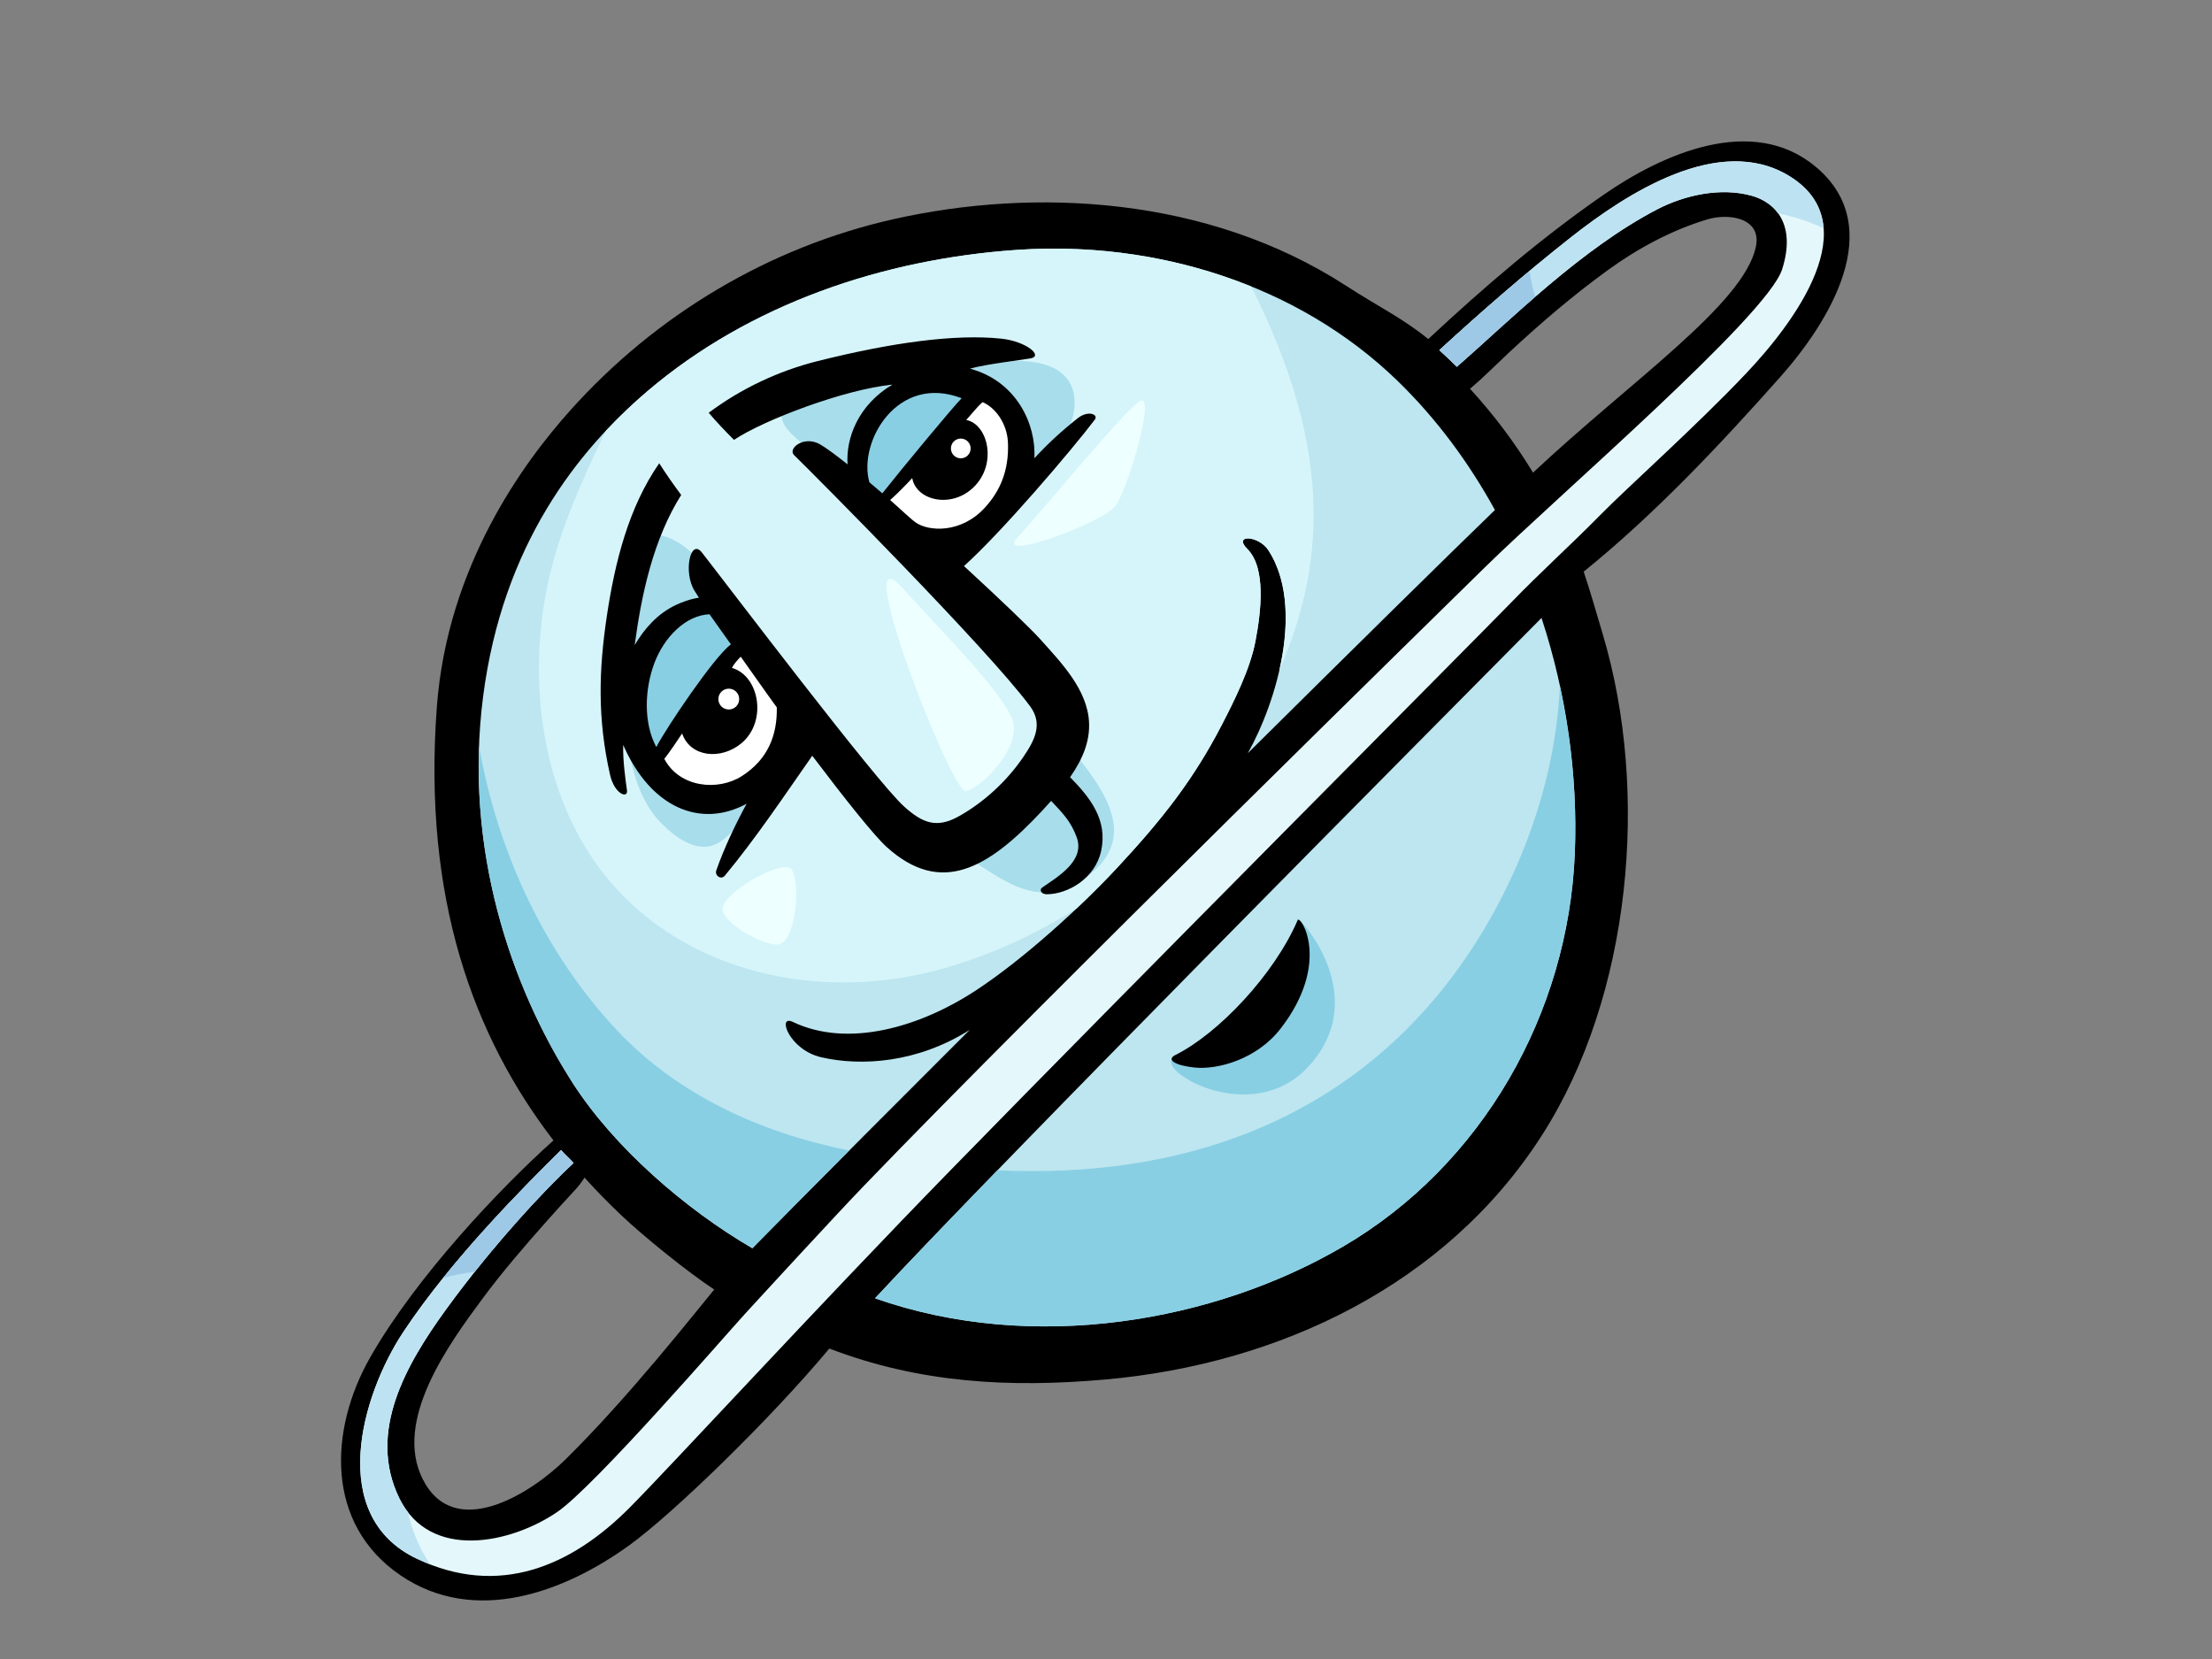 <?xml version="1.0" encoding="utf-8"?>
<!-- Generator: Adobe Illustrator 17.0.0, SVG Export Plug-In . SVG Version: 6.00 Build 0)  -->
<!DOCTYPE svg PUBLIC "-//W3C//DTD SVG 1.1//EN" "http://www.w3.org/Graphics/SVG/1.1/DTD/svg11.dtd">
<svg version="1.1" id="Layer_1" xmlns="http://www.w3.org/2000/svg" xmlns:xlink="http://www.w3.org/1999/xlink" x="0px" y="0px"
	 width="800px" height="600px" viewBox="0 0 800 600" enable-background="new 0 0 800 600" xml:space="preserve">
<rect x="0" y="0" width="800" height="600" fill="#808080" stroke="none"/>
<g>
	<path d="M656.637,60.28c-22.975-19.146-55.492-4.516-76.657,10.145c-22.564,15.631-43.083,33.23-63.433,52.202
		c-9.151-7.496-18.078-11.73-29.686-19.254c-50.164-32.516-112.794-35.531-163.537-24.148
		c-45.287,10.158-86.241,34.725-117.138,69.256c-16.495,18.43-44.375,55.901-48.2,107.251
		c-5.152,69.168,13.251,119.08,42.175,156.712c-19.096,17.102-49.497,49.125-66.177,78.289
		c-15.033,26.279-16.472,60.484,10.953,79.064c26.732,18.107,59.088,6.116,82.7-10.965c15.548-11.243,50.439-44.939,72.299-71.111
		c32.498,12.414,64.865,14.302,99.889,11.188c62.797-5.59,123.204-34.224,157.849-88.339
		c32.385-50.58,38.925-124.092,22.088-180.851c-2.543-8.581-4.648-15.984-6.998-22.974c25.735-20.807,49.149-45.717,71.038-70.348
		C661.104,116.931,683.107,82.344,656.637,60.28z M531.65,140.602c4.868-4.097,9.356-8.666,14.049-13.049
		c11.307-10.548,23.08-20.608,35.587-29.714c10.819-7.877,23.093-14.542,36.064-18.459c8.078-2.437,19.96-0.522,17.655,10.015
		c-4.53,20.778-45.38,48.524-80.56,81.537C547.83,160.071,540.286,150.015,531.65,140.602z M258.303,466.383
		c-7.093,8.563-31.036,39.08-53.861,61.521c-12.629,12.412-40.154,29.703-51.57,7.033c-10.686-21.223,9.504-48.846,21.424-64.986
		c7.327-9.923,15.445-19.284,23.62-28.513c3.391-3.831,6.853-7.599,10.324-11.358c1.254-1.356,2.253-2.756,3.156-4.179
		c4.337,4.801,8.835,9.394,13.476,13.779C233.206,447.544,248.611,459.965,258.303,466.383z"/>
	<path fill="#BDE6F0" d="M174.709,252.016c7.071-55.103,34.374-89.188,59.461-110.554c37.013-31.53,85.327-47.808,133.775-51.097
		c49.989-3.396,101.461,12.411,137.497,47.382c13.946,13.529,25.715,29.395,35.22,46.704
		c-17.143,16.558-50.931,49.851-89.363,87.943c10.575-18.9,20.539-52.964,7.494-73.301c-3.526-5.503-13.033-5.912-7.662-0.543
		c6.817,6.812,4.999,22.543,2.896,33.462c-1.929,9.99-7.486,21.146-12.139,30.141c-10.144,19.621-21.323,33.89-37.435,51.24
		c-13.905,14.976-34.148,33.343-51.225,44.617c-20.655,13.632-46.678,21.068-66.511,11.569c-5.793-2.78-1.379,10.128,10.328,12.802
		c14.461,3.311,34.702,2.069,53.663-9.91c-33.236,33.189-62.184,62.247-78.614,78.971c-24.247-14.128-50.083-36.506-65.065-59.92
		C184.928,356.996,167.641,307.122,174.709,252.016z"/>
	<path fill="#89CFE4" d="M223.263,372.746c-26.241-27.852-43.297-64.669-50.007-102.882c-1.766,47.962,14.084,90.903,33.771,121.656
		c14.982,23.414,40.818,45.792,65.065,59.92c8.617-8.774,20.703-20.96,35.021-35.335
		C275.421,409.745,245.308,396.145,223.263,372.746z"/>
	<path fill="#D6F5FA" d="M219.031,155.906c-9.113,19.074-17.942,38.461-21.72,59.233c-4.847,26.66-2.635,55.747,8.728,80.633
		c23.525,51.515,82.874,69.43,135.394,54.419c17.038-4.87,33.175-12.257,47.994-21.691c5.448-5.153,10.566-10.307,15.024-15.109
		c16.112-17.349,27.291-31.618,37.435-51.24c4.653-8.995,10.211-20.151,12.139-30.141c2.103-10.919,3.921-26.65-2.896-33.462
		c-5.37-5.369,4.136-4.959,7.662,0.543c7.559,11.784,7.383,28.176,3.849,43.557c2.125-4.937,4.047-9.971,5.735-15.095
		c14.626-44.425,3.485-85.253-15.846-123.925c-26.539-10.771-55.8-15.219-84.585-13.265c-48.448,3.289-96.762,19.566-133.775,51.097
		C229.15,145.737,224.048,150.545,219.031,155.906z"/>
	<path fill="#A8DDEB" d="M348.547,309.291c13.98,8.526,26.738,20.586,44.184,8.027c21.774-15.675,3.757-35.242-9.224-51.274
		c-0.867,6.335-2.283,12.023-3.26,14.499C375.122,293.543,362.183,305.795,348.547,309.291z"/>
	<path fill="#A8DDEB" d="M273.703,275.062c-5.253-2.314-10.814-3.892-16.138-6.048c-10.416-4.216-20.878-8.542-31.772-11.372
		c1.194,13.889,3.374,30.213,13.641,40.343c5.491,5.422,13.856,11.63,21.548,6.108c5.894-4.228,9.445-10.456,12.507-16.881
		C275.351,283.305,279.358,277.556,273.703,275.062z"/>
	<path fill="#A8DDEB" d="M375.828,131.317c-11.024-2.34-22.027,1.173-33.072,1.741c3.974,16.291,12.972,50.518,33.361,35.647
		C388.143,159.938,397.099,135.829,375.828,131.317z"/>
	<path fill="#A8DDEB" d="M230.784,235.94c6.302-4.587,13.739-7.156,20.025-11.828c12.199-9.067,3.359-24.042-8.055-29.262
		c-11.676-5.339-14.213,7.127-15.648,16.191C226.175,216.92,223.732,232.463,230.784,235.94z"/>
	<path fill="#A8DDEB" d="M317.887,137.902c-5.023-0.892-10.4-0.636-15.407,0.257c-9.151,1.633-28.052,7.35-15.932,19.049
		c6.301,6.084,13.909,10.465,21.123,15.367c2.083-8.656,7.823-16.52,11.866-24.216C321.955,143.754,324.905,139.147,317.887,137.902
		z"/>
	<path fill="#BDE6F0" d="M569.548,308.687c-2.35,57.718-33.338,112.615-83.857,142.167c-46.336,27.109-111.827,38.881-169.23,18.692
		c46.765-50.365,200.646-205.238,241.05-246.062C566.576,251.07,570.7,280.377,569.548,308.687z"/>
	<path fill="#89CFE4" d="M519.587,360.369c-37.265,44.716-91.89,65.993-158.866,62.891c-18.391,18.953-33.938,35.168-44.26,46.286
		c57.403,20.189,122.895,8.417,169.23-18.692c50.519-29.551,81.507-84.449,83.857-142.167c0.812-20.011-1.061-40.51-5.401-60.559
		C562.257,290.02,543.835,331.271,519.587,360.369z"/>
	<path fill="#E4F8FC" d="M631.56,134.99c-18.305,19.325-42.722,41.003-53.071,51.538c-10.347,10.538-20.498,19.543-32.377,31.805
		c-11.882,12.257-137.913,138.859-202.39,204.944c-48.188,49.397-101.256,107.167-116.084,122.064
		c-21.006,21.103-47.203,32.517-76.936,18.359c-32.444-15.448-20.128-58.818-4.901-81.865
		c17.582-26.624,44.586-53.504,57.122-65.877c1.139,1.419,3.325,3.285,4.491,4.668c-9.325,8.513-29.186,29.591-46.211,53.101
		c-14.224,19.649-28.505,44.156-16.773,68.161c11.061,22.633,40.244,16.404,57.027,4.999c13.49-9.17,60.757-63.812,67.845-71.563
		c7.086-7.751,32.811-35.715,43.251-46.571c64.065-66.614,215.605-214.825,224.36-223.449
		c25.679-25.291,102.205-91.015,107.602-107.856c5.107-15.94-2.071-24.146-10.917-26.637c-11.294-3.179-24.379-0.238-34.266,4.906
		c-27.439,14.27-53.121,40.01-72.433,56.913c-1.45-1.443-4.851-4.695-6.34-6.007c15.308-14.001,30.976-27.723,47.728-40.903
		c19.923-15.676,53.32-37.427,78.602-22.192C675.815,80.965,648.802,116.791,631.56,134.99z"/>
	<path fill="#BDE3F3" d="M599.331,75.718c9.887-5.143,22.972-8.084,34.266-4.906c3.732,1.052,7.155,3.133,9.495,6.373
		c4.744,0.95,9.438,2.369,14.007,4.294c0.833,0.351,1.634,0.725,2.43,1.102c-0.551-7.316-4.207-13.968-12.64-19.052
		c-25.282-15.235-58.679,6.515-78.602,22.192c-16.753,13.18-32.421,26.903-47.728,40.903c1.489,1.311,4.89,4.564,6.34,6.007
		C546.209,115.727,571.892,89.987,599.331,75.718z"/>
	<path fill="#BDE3F3" d="M147.562,546.936c-1.155-1.5-2.211-3.165-3.133-5.048c-11.731-24.005,2.549-48.511,16.773-68.161
		c17.025-23.51,36.886-44.588,46.211-53.101c-1.167-1.383-3.352-3.249-4.491-4.668c-12.535,12.373-39.539,39.253-57.122,65.877
		c-15.227,23.046-27.543,66.417,4.901,81.865c1.633,0.775,3.254,1.467,4.867,2.092C151.754,560.149,149.063,553.693,147.562,546.936
		z"/>
	<path fill="#9DC9E7" d="M553.209,97.987c-11.21,9.36-22.032,18.923-32.651,28.637c1.489,1.311,4.89,4.564,6.34,6.007
		c8.372-7.328,17.945-16.317,28.335-25.311C554.263,104.258,553.603,101.143,553.209,97.987z"/>
	<path fill="#9DC9E7" d="M171.665,459.985c14.094-17.694,28.29-32.551,35.748-39.358c-1.167-1.383-3.352-3.249-4.491-4.668
		c-9.433,9.312-27.063,26.844-42.704,46.296C163.991,461.175,167.825,460.41,171.665,459.985z"/>
	<path d="M387.017,281.081c4.506-6.469,7.195-12.884,6.85-19.85c-0.58-11.842-10.081-21.601-17.651-30.048
		c-3.51-3.915-14.616-14.553-27.581-26.461c13.62-12.191,39.018-41.999,47.307-52.935c1.462-1.928-2.412-3.512-6.173-0.53
		c-5.996,4.762-10.581,8.996-15.668,14.461c0.674-12.167-6.364-27.842-23.3-32.388c5.779-1.653,18.226-3.067,21.893-3.716
		c4.83-0.856-1.654-6.196-10.543-7.13c-16.633-1.747-39.441,1.346-66.438,8.105c-14.145,3.541-27.709,9.955-39.399,18.69
		c2.89,3.41,5.976,6.649,9.144,9.805c10.92-7.276,40.06-18.281,57.253-19.972c-12.395,7.437-16.807,19.362-16.184,28.829
		c-4.203-3.352-7.647-5.897-9.879-7.199c-5.848-3.41-11.886,1.478-9.464,3.847c7.962,7.794,69.879,69.976,85.327,90.799
		c4.724,6.367,1.832,12.172-2.482,18.477c-5.907,8.64-14.141,16.263-23.251,21.357c-8.154,4.567-13.264,2.328-19.776-3.51
		c-10.272-9.191-64.576-80.974-73.17-91.914c-4.132-5.259-6.815,7.169-2.627,13.897c0.452,0.725,0.998,1.578,1.586,2.48
		c-3.078,0.419-6.208,1.604-8.475,2.687c-6.496,3.102-11.175,8.356-14.769,14.43l0.004-0.028
		c2.462-18.473,6.729-38.208,16.81-54.263c-2.779-3.724-5.439-7.533-7.946-11.454c-11.131,16.021-16.028,35.902-18.907,55.009
		c-3.018,20.023-3.421,37.46,1.115,57.625c1.59,7.056,6.565,8.834,6.126,5.623c-0.48-3.505-1.538-10.737-1.362-16.384
		c9.876,22.578,27.865,30.337,44.63,21.262c-4.246,7.863-8.057,15.904-10.954,24.08c-0.673,1.902,1.722,3.582,3.102,1.913
		c11.22-13.55,21.252-28.557,31.597-43.353c11.81,15.633,22.527,29.078,27.023,33.11c19.38,17.374,36.24,8.14,56.184-13.281
		c1.102-1.186,2.161-2.355,3.193-3.515c4.113,4.401,7.123,7.357,9.236,13.159c3.14,8.606-6.945,14.318-12.517,18.225
		c-1.037,0.73-0.403,2.396,1.655,2.396c7.549,0,17.517-5.617,19.7-15.649C400.691,296.483,394.238,288.472,387.017,281.081z"/>
	<path fill="#89CFE4" d="M236.675,239.794c3.529-9.349,11.288-17.283,19.933-17.637c1.76,2.557,5.641,7.912,7.743,10.895
		c-5.94,4.243-23.419,30.233-26.992,37.127C232.627,261.356,233.15,249.143,236.675,239.794z"/>
	<path fill="#FFFFFF" d="M268.247,280.712c-8.529,5.431-22.402,4.234-27.987-6.245c2.267-2.955,4.361-6.075,6.436-9.199
		c3.032,8.74,14.258,9.644,21.554,3.45c9.345-7.937,6.345-24.339-3.532-27.159c0.826-1.648,2.178-3.014,3.177-4.059
		c3.4,4.77,9.281,13.185,13.049,18.341C281.12,265.542,277.992,274.503,268.247,280.712z"/>
	<path fill="#89CFE4" d="M314.434,174.441c-4.21-14.541,10.078-39.408,33.358-30.415c-3.087,3.068-22.15,26.1-28.68,34.393
		C317.512,177.053,315.942,175.711,314.434,174.441z"/>
	<path fill="#FFFFFF" d="M331.223,188.998c-1.892-1.316-6.272-5.535-9.289-8.146c2.81-2.506,5.429-5.192,7.986-7.944
		c1.469,8.161,14.099,11.082,22.109,3.397c8.818-8.465,5.291-22.928-2.598-24.428c0.861-0.797,4.006-4.849,5.946-6.436
		c4.586,1.937,8.925,7.728,9.173,14.813c0.351,10.053-2.894,17.432-8.468,23.46C347.438,193.06,335.798,192.176,331.223,188.998z"/>
	<circle fill="#FFFFFF" cx="347.479" cy="162.184" r="3.57"/>
	<circle fill="#FFFFFF" cx="263.573" cy="252.835" r="3.77"/>
	<path fill="#89CFE4" d="M425.14,382.165c9.699-3.636,23.711-11.179,30.982-20.877c7.274-9.701,16.212-23.434,13.187-28.481
		c-3.026-5.048,28.572,25.785,4.102,52.726C452.252,408.829,415.441,385.802,425.14,382.165z"/>
	<path d="M469.309,332.808c-8.412,19.539-28.504,40.898-44.203,48.743c-3.639,1.824,0.331,3.876,7.024,4.549
		c8.26,0.826,22.389-2.97,30.983-14.046C481.7,348.095,470.242,330.641,469.309,332.808z"/>
	<path fill="#EDFFFF" d="M326.248,212.535c11.108,12.415,37.912,39.061,40.21,48.828c2.299,9.766-12.065,24.128-17.233,24.703
		C344.055,286.639,306.717,190.707,326.248,212.535z"/>
	<path fill="#EDFFFF" d="M368.18,194.153c8.118-8.625,36.764-43.657,43.659-48.83c6.896-5.171-4.017,32.168-8.614,37.914
		C398.627,188.983,358.989,203.92,368.18,194.153z"/>
	<path fill="#EDFFFF" d="M261.332,328.574c0.687-6.178,21.353-17.71,24.703-14.36c3.446,3.445,2.297,23.551-3.446,26.997
		C278.525,343.649,260.759,333.747,261.332,328.574z"/>
</g>
</svg>
